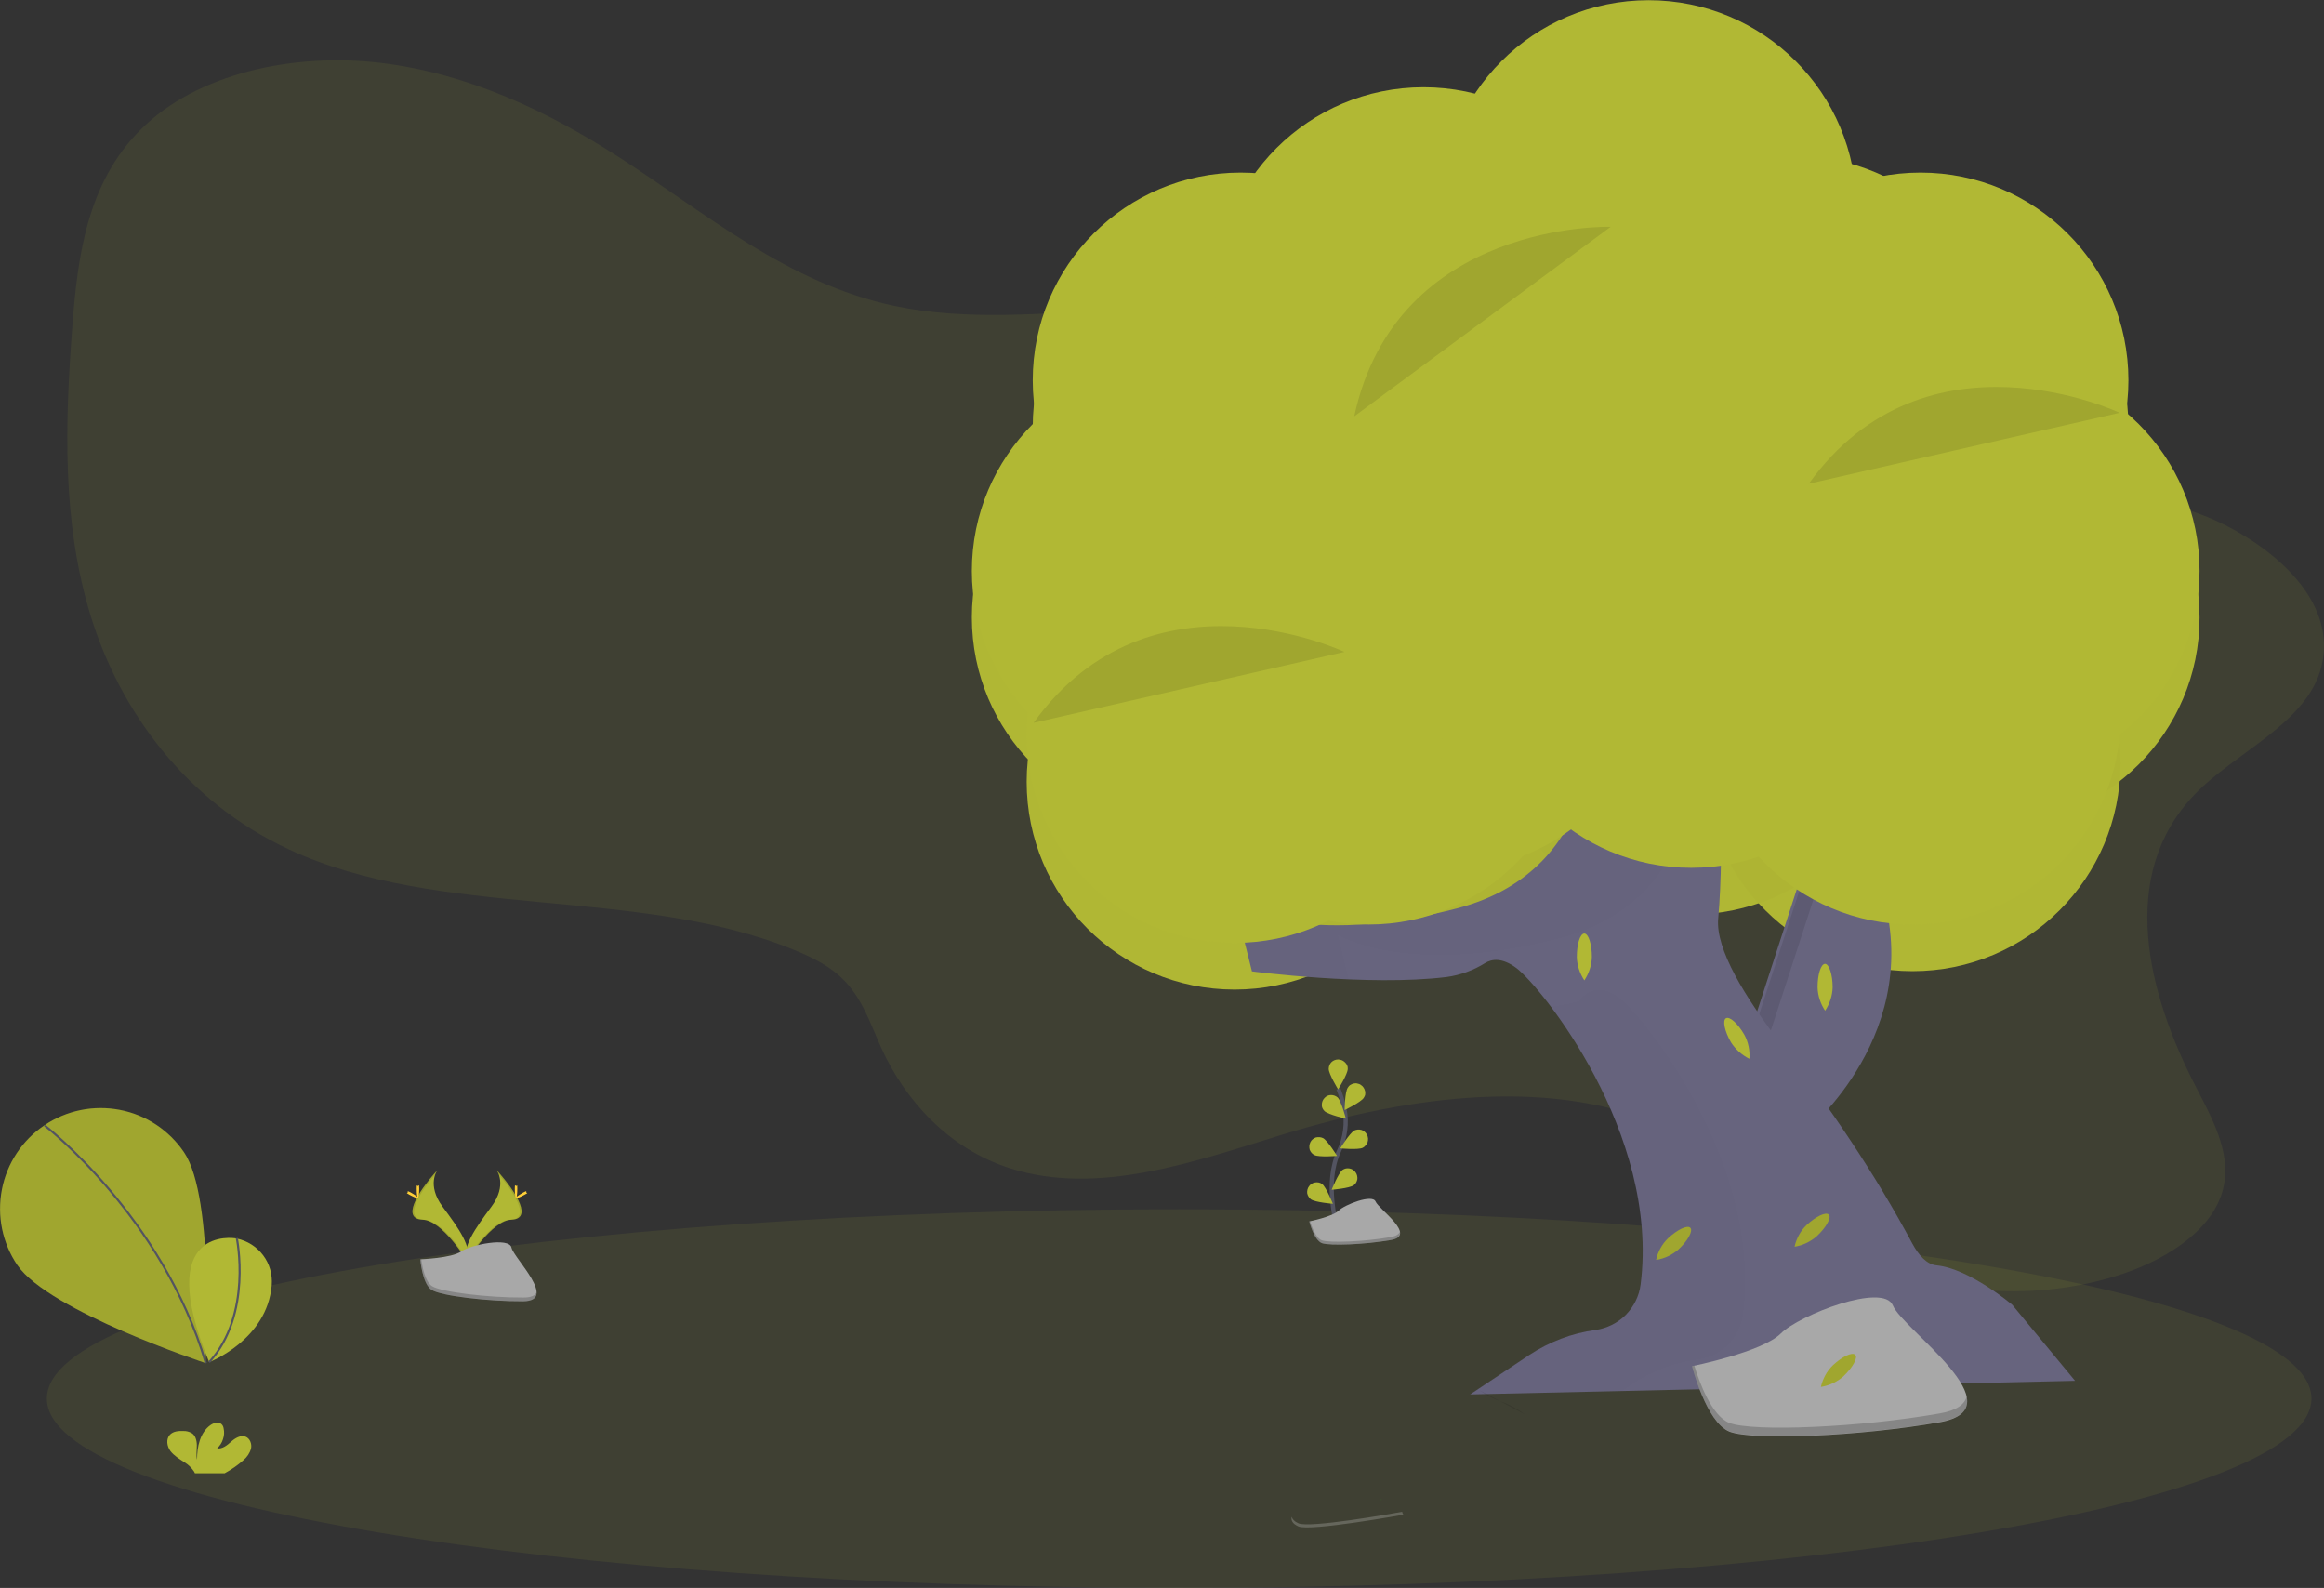 <svg version="1.1" id="Слой_1" xmlns="http://www.w3.org/2000/svg" xmlns:xlink="http://www.w3.org/1999/xlink" x="0" y="0" width="1111" height="759" xml:space="preserve"><rect width="100%" height="100%" fill="#333333" stroke="none"/><style>.st1{opacity:.1;enable-background:new}.st1,.st2{fill:#b1b834}.st3,.st4{opacity:.1}.st4{enable-background:new}.st5{fill:#67647e}.st7{fill:#a8a8a8}.st8{opacity:.2;enable-background:new}.st9{fill:none;stroke:#535461;stroke-miterlimit:10}.st10{fill:#ffd037}.st12{opacity:5.000000e-02;enable-background:new}</style><defs><path id="SVGID_1_" d="M0 0h1111v759H0z"/></defs><clipPath id="SVGID_2_"><use xlink:href="#SVGID_1_" overflow="visible"/></clipPath><g clip-path="url(#SVGID_2_)"><path class="st1" d="M1109.8 318.5c-6.8 27.4-41.5 41.1-60.9 61.5-36.6 38.5-22.4 94.6.9 139.6 7.8 15.1 16.6 31 13.3 47.2-4 19.8-25.4 34.2-47.8 41.9-40.9 13.9-89.8 10.6-127.3-8.7-32.4-16.7-55.7-43.7-88.7-59.7-55.2-26.6-125.5-16.5-185.5 1.8-42.4 13-88.8 29.8-131 16.3-29.7-9.5-50.2-32.8-61.4-57.3-5.4-11.9-9.3-24.7-19.6-34.2-6.1-5.6-14.1-9.6-22.3-12.9-74.8-30.6-169.2-14.2-241.8-48.2-49-22.9-80.4-66.2-94.3-111.3-13.9-45.1-12.3-92.4-8.8-138.8 2.5-33 7-68.2 32.6-93.7 26.9-27 73.3-37 115.2-31.9 41.9 5.1 79.9 23.4 113.3 44.9 41.8 26.9 80.5 60.3 131.8 71.2 34.9 7.4 71.7 3.4 107.7 1.9 60.2-2.3 120.5 2.9 180.4 8.6 29.2 2.8 58.5 5.7 87.4 9.9 6.5.9 13 2 19.5 3.1 3.2.6 6.5 1.1 9.7 1.7 2.5.5 5 1 7.6 1.4 4 .8 7.9 1.6 11.9 2.4 11.3 2.4 22.6 5.2 33.7 8.3 38.7 10.9 69.6 30.7 106.1 44.5 23.8 9 49.7 11.5 72.3 23 27.6 14.1 53.1 38.7 46 67.5z"/><path class="st2" d="M914.3 464.2c54.9 0 99.4-44.5 99.4-99.3 0-54.9-44.5-99.3-99.4-99.3-54.9 0-99.4 44.5-99.4 99.3-.1 54.9 44.4 99.3 99.4 99.3z"/><path class="st2" d="M808.5 437.1c54.9 0 99.4-44.5 99.4-99.3s-44.5-99.3-99.4-99.3-99.4 44.5-99.4 99.3 44.5 99.3 99.4 99.3z"/><path class="st2" d="M692.1 438.1c54.9 0 99.4-44.5 99.4-99.3s-44.5-99.3-99.4-99.3c-54.9 0-99.4 44.5-99.4 99.3s44.5 99.3 99.4 99.3z"/><path class="st2" d="M654.3 464.2c54.9 0 99.4-44.5 99.4-99.3 0-54.9-44.5-99.3-99.4-99.3-54.9 0-99.4 44.5-99.4 99.3-.1 54.9 44.4 99.3 99.4 99.3z"/><path class="st2" d="M590.2 473c54.9 0 99.4-44.5 99.4-99.3s-44.5-99.3-99.4-99.3c-54.9 0-99.4 44.5-99.4 99.3s44.5 99.3 99.4 99.3z"/><path class="st2" d="M564 394.5c54.9 0 99.4-44.5 99.4-99.3S619 195.8 564 195.8s-99.4 44.5-99.4 99.3 44.5 99.4 99.4 99.4z"/><path class="st2" d="M593.1 303.3c54.9 0 99.4-44.5 99.4-99.3s-44.5-99.3-99.4-99.3c-54.9 0-99.4 44.5-99.4 99.3s44.5 99.3 99.4 99.3z"/><path class="st2" d="M648.4 303.3c54.9 0 99.4-44.5 99.4-99.3s-44.5-99.3-99.4-99.3c-54.9 0-99.4 44.5-99.4 99.3s44.5 99.3 99.4 99.3z"/><path class="st2" d="M680.5 262.6c54.9 0 99.4-44.5 99.4-99.3S735.4 64 680.5 64c-54.9 0-99.4 44.5-99.4 99.3s44.4 99.3 99.4 99.3z"/><path class="st2" d="M761.9 307.2c54.9 0 99.4-44.5 99.4-99.3s-44.5-99.3-99.4-99.3c-54.9 0-99.4 44.5-99.4 99.3s44.5 99.3 99.4 99.3zM952.1 394.5c54.9 0 99.4-44.5 99.4-99.3s-44.5-99.3-99.4-99.3c-54.9 0-99.4 44.5-99.4 99.3s44.5 99.3 99.4 99.3z"/><path class="st2" d="M894.8 345c54.9 0 99.4-44.5 99.4-99.3s-44.5-99.3-99.4-99.3-99.4 44.5-99.4 99.3 44.5 99.3 99.4 99.3z"/><path class="st2" d="M858 295.6c54.9 0 99.4-44.5 99.4-99.3S912.9 96.9 858 96.9c-54.9 0-99.4 44.5-99.4 99.3s44.5 99.4 99.4 99.4z"/><path class="st2" d="M788.1 221c54.9 0 99.4-44.5 99.4-99.3S843 22.4 788.1 22.4c-54.9 0-99.4 44.5-99.4 99.3s44.5 99.3 99.4 99.3z"/><path class="st2" d="M918.1 303.3c54.9 0 99.4-44.5 99.4-99.3s-44.5-99.3-99.4-99.3c-54.9 0-99.4 44.5-99.4 99.3s44.5 99.3 99.4 99.3z"/><g class="st3"><path class="st4" d="M914.3 464.2c54.9 0 99.4-44.5 99.4-99.3 0-54.9-44.5-99.3-99.4-99.3-54.9 0-99.4 44.5-99.4 99.3-.1 54.9 44.4 99.3 99.4 99.3z"/><path class="st4" d="M808.5 437.1c54.9 0 99.4-44.5 99.4-99.3s-44.5-99.3-99.4-99.3-99.4 44.5-99.4 99.3 44.5 99.3 99.4 99.3z"/><path class="st4" d="M692.1 438.1c54.9 0 99.4-44.5 99.4-99.3s-44.5-99.3-99.4-99.3c-54.9 0-99.4 44.5-99.4 99.3s44.5 99.3 99.4 99.3z"/><path class="st4" d="M654.3 464.2c54.9 0 99.4-44.5 99.4-99.3 0-54.9-44.5-99.3-99.4-99.3-54.9 0-99.4 44.5-99.4 99.3-.1 54.9 44.4 99.3 99.4 99.3z"/><path class="st4" d="M590.2 473c54.9 0 99.4-44.5 99.4-99.3s-44.5-99.3-99.4-99.3c-54.9 0-99.4 44.5-99.4 99.3s44.5 99.3 99.4 99.3z"/><path class="st4" d="M564 394.5c54.9 0 99.4-44.5 99.4-99.3S619 195.8 564 195.8s-99.4 44.5-99.4 99.3 44.5 99.4 99.4 99.4z"/><path class="st4" d="M593.1 303.3c54.9 0 99.4-44.5 99.4-99.3s-44.5-99.3-99.4-99.3c-54.9 0-99.4 44.5-99.4 99.3s44.5 99.3 99.4 99.3z"/><path class="st4" d="M648.4 303.3c54.9 0 99.4-44.5 99.4-99.3s-44.5-99.3-99.4-99.3c-54.9 0-99.4 44.5-99.4 99.3s44.5 99.3 99.4 99.3z"/><path class="st4" d="M680.5 262.6c54.9 0 99.4-44.5 99.4-99.3S735.4 64 680.5 64c-54.9 0-99.4 44.5-99.4 99.3s44.4 99.3 99.4 99.3z"/><path class="st4" d="M761.9 307.2c54.9 0 99.4-44.5 99.4-99.3s-44.5-99.3-99.4-99.3c-54.9 0-99.4 44.5-99.4 99.3s44.5 99.3 99.4 99.3zM952.1 394.5c54.9 0 99.4-44.5 99.4-99.3s-44.5-99.3-99.4-99.3c-54.9 0-99.4 44.5-99.4 99.3s44.5 99.3 99.4 99.3z"/><path class="st4" d="M894.8 345c54.9 0 99.4-44.5 99.4-99.3s-44.5-99.3-99.4-99.3-99.4 44.5-99.4 99.3 44.5 99.3 99.4 99.3z"/><path class="st4" d="M858 295.6c54.9 0 99.4-44.5 99.4-99.3S912.9 96.9 858 96.9c-54.9 0-99.4 44.5-99.4 99.3s44.5 99.4 99.4 99.4z"/><path class="st4" d="M788.1 221c54.9 0 99.4-44.5 99.4-99.3S843 22.4 788.1 22.4c-54.9 0-99.4 44.5-99.4 99.3s44.5 99.3 99.4 99.3z"/><path class="st4" d="M918.1 303.3c54.9 0 99.4-44.5 99.4-99.3s-44.5-99.3-99.4-99.3c-54.9 0-99.4 44.5-99.4 99.3s44.5 99.3 99.4 99.3z"/></g><path class="st5" d="M865.1 539s60.8-51 30.7-123.7l-30-11.3-32.6 100.4 31.9 34.6z"/><path class="st4" d="M868.4 400.5l7.2 2.7-32 98.5 28 30.2c-2.3 2.3-3.8 3.5-3.8 3.5l-32-34.6 32.6-100.3z"/><path class="st1" d="M563.7 759c298.9 0 541.3-40.5 541.3-90.5S862.7 578 563.7 578 22.4 618.5 22.4 668.5 264.7 759 563.7 759z"/><path class="st5" d="M590.6 432.7l7.9 31.6s55.8 7.3 93 2.7c6.6-.9 12.9-3.2 18.5-6.7 3.1-1.9 8.1-2.7 14.9 2.4 11.6 8.7 68.6 78.7 59.4 151.3-.7 5.5-3.2 10.5-7.1 14.5-3.9 3.9-9 6.4-14.4 7.2-11.4 1.5-22.2 5.7-31.8 12l-28.2 18.8L992 660l-30-36.3s-20.5-17.4-36.3-18.9c-4.6-.5-8.4-4.7-11.5-10.4-18-33.7-39.5-65.3-62.9-95.6-17-22-31.3-45.2-29.9-59.8 3.2-34.7 0-91.6 0-91.6l-60.1-7.9s7.9 75.8-64.8 94.7c-72.7 19-105.9-1.5-105.9-1.5z"/><g class="st3"><path class="st4" d="M639.6 446.9s33.2 20.5 105.9 1.6 64.8-94.7 64.8-94.7l11.4 1.5c-.2-4.9-.4-7.8-.4-7.8l-60.1-7.9s7.9 75.8-64.8 94.7c-72.7 18.9-105.9-1.6-105.9-1.6l7.9 31.6s21.3 2.8 46.4 3.8l-5.2-21.2zM780 661.8c9.5-6.4 20.4-10.5 31.8-12 5.5-.7 10.5-3.2 14.4-7.1 3.9-3.9 6.4-9 7.1-14.4 9.3-72.6-47.7-142.7-59.3-151.4-12.6-9.5-19 1.6-19 1.6-4.5 1.2-9 2-13.6 2.6 20.5 27.2 49.8 79.4 42.9 133-.7 5.5-3.2 10.5-7.1 14.4-3.9 3.9-9 6.4-14.4 7.1-11.4 1.5-22.2 5.7-31.8 12l-28.2 18.8 72.7-1.6 4.5-3z"/></g><path d="M639 585.8s-6-20.5 1.1-35.6c3-6.3 4-13.4 2.6-20.3-.7-3.3-1.7-6.5-2.9-9.5" fill="none" stroke="#535461" stroke-width="2" stroke-miterlimit="10"/><path class="st2" d="M644.3 510.9c0 2.5-4.6 9.8-4.6 9.8s-4.5-7.3-4.5-9.8c0-1.2.5-2.4 1.3-3.2s2-1.3 3.2-1.3c1.2 0 2.4.5 3.2 1.3 1 .9 1.5 2 1.4 3.2zM651.9 524.8c-1.4 2.1-9.1 5.8-9.1 5.8s.1-8.6 1.5-10.7c.3-.5.7-1 1.2-1.3s1.1-.6 1.6-.7c.6-.1 1.2-.2 1.8 0 .6.1 1.2.3 1.7.7.5.3 1 .8 1.3 1.3.3.5.6 1.1.7 1.7.1.6.1 1.2 0 1.8-.1.4-.4.9-.7 1.4zM651.5 548.6c-2.2 1.1-10.8.3-10.8.3s4.5-7.3 6.7-8.5c.5-.3 1.1-.4 1.7-.5.6 0 1.2 0 1.8.2.6.2 1.1.5 1.5.9.5.4.8.9 1.1 1.4.3.5.4 1.1.5 1.7 0 .6 0 1.2-.2 1.8-.2.6-.5 1.1-.9 1.5-.4.5-.8.9-1.4 1.2zM647.2 566.5c-2 1.5-10.6 2.2-10.6 2.2s3.2-8 5.2-9.5c1-.7 2.2-.9 3.3-.7 1.2.2 2.2.8 2.9 1.8.7.9 1 2.1.9 3.3-.2 1.1-.7 2.2-1.7 2.9zM633.2 531.1c1.8 1.7 10.2 3.6 10.2 3.6s-2.1-8.3-3.9-10.1c-.9-.8-2-1.2-3.2-1.2-1.2 0-2.3.5-3.1 1.4-.8.8-1.3 2-1.3 3.2-.1 1.1.4 2.2 1.3 3.1zM628.4 552.1c2.2 1.1 10.8.4 10.8.4s-4.5-7.3-6.7-8.5c-1.1-.5-2.3-.6-3.5-.3-1.1.4-2.1 1.2-2.6 2.3-.5 1.1-.6 2.3-.3 3.5.4 1.1 1.2 2.1 2.3 2.6zM626.6 573.2c2 1.5 10.6 2.2 10.6 2.2s-3.2-8-5.2-9.5c-1-.7-2.2-.9-3.3-.7-1.2.2-2.2.8-2.9 1.8-.7.9-1 2.1-.9 3.3.2 1.1.8 2.1 1.7 2.9z"/><path class="st7" d="M625.9 583.8s11-2.2 14-5.1c2.9-2.9 16.2-8.1 17.7-4.4 1.5 3.7 19.9 16.2 7.4 18.4-12.5 2.2-29.4 2.9-33.1 1.5-3.8-1.5-6-10.4-6-10.4z"/><path class="st8" d="M664.9 591.3c-12.5 2.2-29.4 2.9-33.1 1.5-2.8-1.1-4.7-6.5-5.5-9l-.4.1s2.2 8.8 5.9 10.3 20.6.7 33.1-1.5c3.6-.6 4.6-2.1 4.3-4-.4 1.2-1.7 2.1-4.3 2.6z"/><path class="st7" d="M808.9 653s33.5-6.7 42.4-15.6c8.9-8.9 49.1-24.5 53.6-13.4 4.5 11.2 60.3 49.1 22.4 55.8-37.9 6.7-89.3 8.9-100.5 4.5-11.2-4.5-17.9-31.3-17.9-31.3z"/><path class="st8" d="M927.2 675.6c-37.9 6.7-89.3 8.9-100.5 4.5-8.5-3.4-14.4-19.7-16.7-27.3l-1.1.2s6.7 26.8 17.9 31.2c11.2 4.5 62.5 2.2 100.5-4.5 11-1.9 14.1-6.5 12.9-12.2-1 3.8-4.8 6.7-13 8.1z"/><path class="st2" d="M761 457.4c-.1 4-1.4 7.9-3.6 11.2-2.2-3.3-3.5-7.2-3.6-11.2 0-6.2 1.6-11.2 3.6-11.2 2 .1 3.6 5.1 3.6 11.2zM876.1 471.9c-.1 4-1.4 7.9-3.6 11.2-2.2-3.3-3.5-7.2-3.6-11.2 0-6.2 1.6-11.2 3.6-11.2 1.9.1 3.6 5.1 3.6 11.2zM833.9 494.6c1.9 3.5 2.7 7.5 2.4 11.5-3.6-1.8-6.6-4.5-8.8-7.9-3.1-5.4-4.1-10.5-2.4-11.5 1.8-1 5.7 2.5 8.8 7.9zM802.4 597.2c-3 2.6-6.7 4.4-10.7 5 .9-3.9 2.8-7.5 5.7-10.3 4.5-4.2 9.3-6.5 10.7-5 1.3 1.5-1.2 6.1-5.7 10.3z"/><path class="st4" d="M802.4 597.2c-3 2.6-6.7 4.4-10.7 5 .9-3.9 2.8-7.5 5.7-10.3 4.5-4.2 9.3-6.5 10.7-5 1.3 1.5-1.2 6.1-5.7 10.3z"/><path class="st2" d="M868.5 590.9c-3 2.6-6.7 4.4-10.6 5 .9-3.9 2.8-7.5 5.7-10.3 4.5-4.2 9.3-6.5 10.7-5 1.3 1.4-1.3 6.1-5.8 10.3z"/><path class="st4" d="M868.5 590.9c-3 2.6-6.7 4.4-10.6 5 .9-3.9 2.8-7.5 5.7-10.3 4.5-4.2 9.3-6.5 10.7-5 1.3 1.4-1.3 6.1-5.8 10.3z"/><path class="st2" d="M881.2 657.9c-3 2.6-6.7 4.4-10.7 5 .9-3.9 2.8-7.5 5.7-10.3 4.5-4.2 9.3-6.5 10.7-5 1.4 1.4-1.2 6-5.7 10.3z"/><path class="st4" d="M881.2 657.9c-3 2.6-6.7 4.4-10.7 5 .9-3.9 2.8-7.5 5.7-10.3 4.5-4.2 9.3-6.5 10.7-5 1.4 1.4-1.2 6-5.7 10.3z"/><path class="st2" d="M88 550.8c14.9 22 10.2 100.7 10.2 100.7s-74.9-24.8-89.9-46.8c-7.2-10.6-9.8-23.5-7.4-36.1 2.4-12.5 9.7-23.6 20.3-30.7 10.6-7.2 23.6-9.8 36.1-7.4 12.5 2.4 23.5 9.7 30.7 20.3z"/><path class="st4" d="M88 550.8c14.9 22 10.2 100.7 10.2 100.7s-74.9-24.8-89.9-46.8c-7.2-10.6-9.8-23.5-7.4-36.1 2.4-12.5 9.7-23.6 20.3-30.7 10.6-7.2 23.6-9.8 36.1-7.4 12.5 2.4 23.5 9.7 30.7 20.3z"/><path class="st9" d="M21.4 538s56.2 43.3 77 113.6"/><path class="st2" d="M112.6 591.9s-39.9-6.8-12.6 59.2c0 0 27.7-10.6 29.9-36.8.4-5.1-1-10.2-4.1-14.3-3.1-4.1-7.5-6.9-12.6-8l-.6-.1z"/><path class="st9" d="M113.2 591.8s7.6 36.5-13.2 59.3"/><path class="st2" d="M914.3 441.9c54.9 0 99.4-44.5 99.4-99.3s-44.5-99.3-99.4-99.3c-54.9 0-99.4 44.5-99.4 99.3s44.4 99.3 99.4 99.3z"/><path class="st2" d="M808.5 414.8c54.9 0 99.4-44.5 99.4-99.3 0-54.9-44.5-99.3-99.4-99.3s-99.4 44.5-99.4 99.3 44.5 99.3 99.4 99.3z"/><path class="st2" d="M692.1 415.8c54.9 0 99.4-44.5 99.4-99.3s-44.5-99.3-99.4-99.3c-54.9 0-99.4 44.5-99.4 99.3s44.5 99.3 99.4 99.3z"/><path class="st2" d="M654.3 441.9c54.9 0 99.4-44.5 99.4-99.3s-44.5-99.3-99.4-99.3c-54.9 0-99.4 44.5-99.4 99.3s44.4 99.3 99.4 99.3z"/><path class="st2" d="M590.2 450.7c54.9 0 99.4-44.5 99.4-99.3S645.1 252 590.2 252c-54.9 0-99.4 44.5-99.4 99.3s44.5 99.4 99.4 99.4z"/><path class="st2" d="M564 372.2c54.9 0 99.4-44.5 99.4-99.3 0-54.9-44.5-99.3-99.4-99.3s-99.4 44.5-99.4 99.3 44.5 99.3 99.4 99.3z"/><path class="st2" d="M593.1 281.1c54.9 0 99.4-44.5 99.4-99.3 0-54.9-44.5-99.3-99.4-99.3-54.9 0-99.4 44.5-99.4 99.3s44.5 99.3 99.4 99.3z"/><path class="st2" d="M648.4 281.1c54.9 0 99.4-44.5 99.4-99.3 0-54.9-44.5-99.3-99.4-99.3-54.9 0-99.4 44.5-99.4 99.3s44.5 99.3 99.4 99.3z"/><path class="st2" d="M680.5 240.3c54.9 0 99.4-44.5 99.4-99.3 0-54.9-44.5-99.3-99.4-99.3-54.9 0-99.4 44.5-99.4 99.3-.1 54.9 44.4 99.3 99.4 99.3z"/><path class="st2" d="M761.9 284.9c54.9 0 99.4-44.5 99.4-99.3s-44.5-99.3-99.4-99.3c-54.9 0-99.4 44.5-99.4 99.3s44.5 99.3 99.4 99.3zM952.1 372.2c54.9 0 99.4-44.5 99.4-99.3 0-54.9-44.5-99.3-99.4-99.3-54.9 0-99.4 44.5-99.4 99.3s44.5 99.3 99.4 99.3z"/><path class="st2" d="M894.8 322.7c54.9 0 99.4-44.5 99.4-99.3 0-54.9-44.5-99.3-99.4-99.3s-99.4 44.5-99.4 99.3c0 54.9 44.5 99.3 99.4 99.3z"/><path class="st2" d="M858 273.3c54.9 0 99.4-44.5 99.4-99.3S912.9 74.6 858 74.6c-54.9 0-99.4 44.5-99.4 99.3s44.5 99.4 99.4 99.4z"/><path class="st2" d="M788.1 198.7c54.9 0 99.4-44.5 99.4-99.3C887.5 44.5 843 .1 788.1.1c-54.9 0-99.4 44.5-99.4 99.3s44.5 99.3 99.4 99.3z"/><path class="st2" d="M918.1 281.1c54.9 0 99.4-44.5 99.4-99.3 0-54.9-44.5-99.3-99.4-99.3-54.9 0-99.4 44.5-99.4 99.3s44.5 99.3 99.4 99.3z"/><path class="st4" d="M1013.3 197.3s-92.6-43.9-148.6 33.9l148.6-33.9zM770 108.4s-102.4-3.1-122.6 90.6L770 108.4zM642.7 311.6s-92.6-43.9-148.6 33.9l148.6-33.9z"/><path class="st2" d="M237.4 559.3s5.3 7-2.5 17.5-14.2 19.4-11.7 26c0 0 11.8-19.6 21.4-19.8 9.6-.4 3.3-12-7.2-23.7z"/><path class="st4" d="M237.4 559.3c.5.7.8 1.4 1.1 2.2 9.4 11 14.3 21.2 5.4 21.5-8.4.2-18.4 15.2-20.8 19l.3.9s11.8-19.6 21.4-19.8c9.5-.4 3.1-12.1-7.4-23.8z"/><path class="st10" d="M247.3 568.2c0 2.5-.3 4.5-.6 4.5s-.6-1.9-.6-4.5.3-1.3.7-1.3c.3 0 .5-1.2.5 1.3z"/><path class="st10" d="M250.7 571.1c-2.2 1.2-4 1.9-4.2 1.6-.2-.3 1.5-1.5 3.6-2.7 2.2-1.2 1.3-.3 1.5 0 .2.3 1.3-.1-.9 1.1z"/><path class="st2" d="M209.1 559.3s-5.3 7 2.5 17.5 14.2 19.4 11.7 26c0 0-11.8-19.6-21.4-19.8-9.6-.4-3.3-12 7.2-23.7z"/><path class="st4" d="M209.1 559.3c-.5.7-.8 1.4-1.1 2.2-9.4 11-14.3 21.2-5.4 21.5 8.4.2 18.4 15.2 20.8 19l-.3.9s-11.8-19.6-21.4-19.8c-9.5-.4-3.1-12.1 7.4-23.8z"/><path class="st10" d="M199.2 568.2c0 2.5.3 4.5.6 4.5s.6-1.9.6-4.5-.3-1.3-.7-1.3c-.3 0-.5-1.2-.5 1.3z"/><path class="st10" d="M195.8 571.1c2.2 1.2 4 1.9 4.2 1.6.2-.3-1.5-1.5-3.6-2.7-2.2-1.2-1.3-.3-1.5 0-.2.3-1.2-.1.9 1.1z"/><path class="st7" d="M200.9 601.9s14.9-.5 19.5-3.7c4.5-3.2 23-7 24.1-1.9 1.1 5.1 22.4 25.5 5.6 25.7-16.9.1-39.2-2.6-43.7-5.4-4.5-2.7-5.5-14.7-5.5-14.7z"/><path class="st8" d="M250.3 620.2c-16.9.1-39.2-2.6-43.7-5.4-3.4-2.1-4.8-9.6-5.2-13h-.5s1 12 5.4 14.8c4.5 2.7 26.8 5.5 43.7 5.4 4.9 0 6.5-1.8 6.5-4.3-.7 1.5-2.5 2.5-6.2 2.5z"/><path class="st2" d="M116.3 698c1.8-1.5 3.1-3.4 3.7-5.6.5-2.2-.5-4.9-2.6-5.7-2.4-.9-5 .7-6.9 2.4-1.9 1.7-4.2 3.6-6.7 3.2 1.3-1.2 2.3-2.7 2.8-4.4.6-1.7.7-3.5.3-5.2-.1-.7-.4-1.4-.9-1.9-1.3-1.4-3.7-.8-5.3.3-5.1 3.6-6.5 10.4-6.5 16.6-.5-2.2-.1-4.5-.1-6.8s-.6-4.9-2.6-6c-1.2-.6-2.5-1-3.9-.9-2.3-.1-4.8.1-6.4 1.8-1.9 2.1-1.4 5.5.3 7.8 1.7 2.2 4.2 3.7 6.6 5.3 1.9 1.1 3.5 2.7 4.7 4.5.1.3.3.5.4.8h14.2c3.3-1.8 6.2-3.8 8.9-6.2z"/><g opacity=".05"><path class="st12" d="M806.5 566.9l-1.7-.6-7.7-8.8c.2-.4.2-.9 0-1.3l9.4 10.7zM817.2 583.3c-2.2-.9-4-2.5-5.2-4.5-1.2-2-1.8-4.3-1.7-6.7v-.9l.2.2 6.1 2c-.5 1.2-.7 2.4-.7 3.7-.2 2.2.3 4.3 1.3 6.2z"/></g><path class="st4" d="M729 676.1c-3.4-2.6-7.2-4.7-11.2-6.1-3.8-1.3-7.4-3.2-10.7-5.6"/><path d="M660.6 716.4c-.1.3-.2.6-.2.9-.5-.3-1.2-.9.2-.9z" opacity=".05" fill="#0f0"/><path d="M620.7 728.1c5.2 2.4 44.3-4.5 49.6-5.5.1.5.3 1 .6 1.4 0 0-44.7 8.1-50.2 5.6-2.9-1.3-3.6-3-3.2-4.6.3 1.1 1.2 2.2 3.2 3.1z" opacity=".2" fill="#fff"/></g></svg>